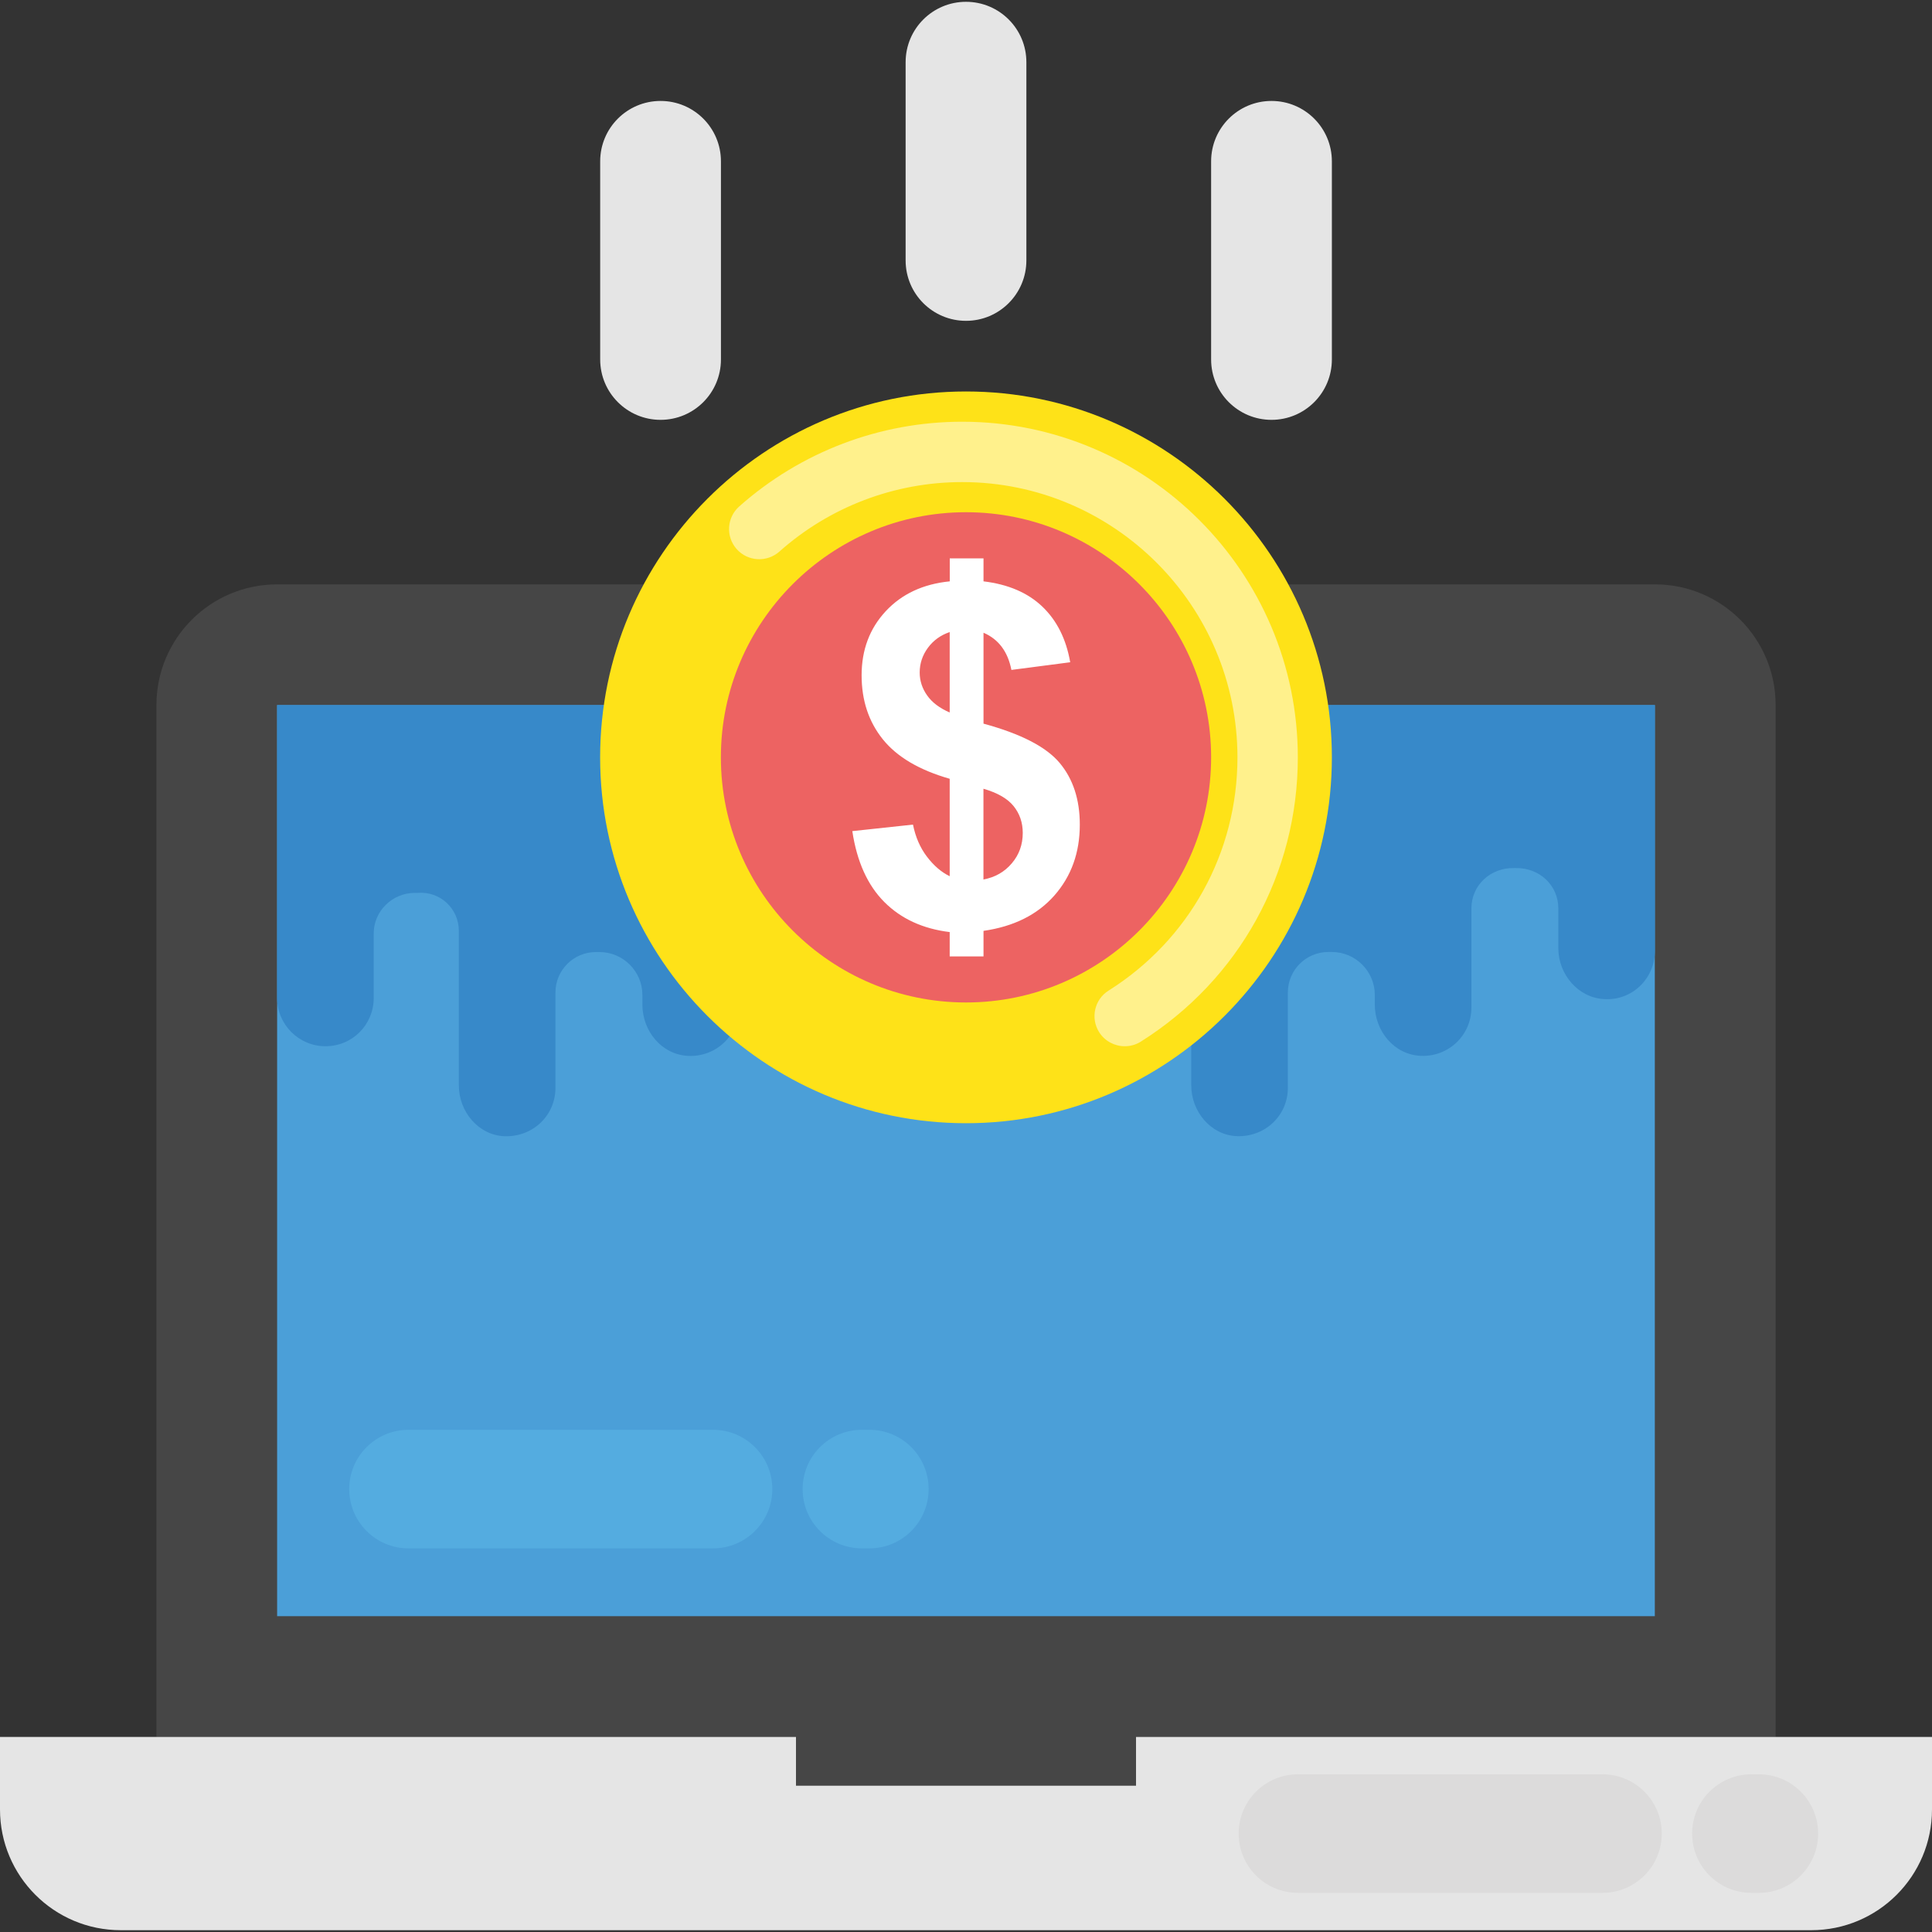 <?xml version="1.0" encoding="iso-8859-1"?>
<!-- Generator: Adobe Illustrator 19.0.0, SVG Export Plug-In . SVG Version: 6.00 Build 0)  -->
<svg version="1.1" id="Capa_1" xmlns="http://www.w3.org/2000/svg" xmlns:xlink="http://www.w3.org/1999/xlink" x="0px" y="0px"
	 viewBox="0 0 512 512" style="enable-background:new 0 0 512 512;" xml:space="preserve">
<rect x="0" y="0" width="512" height="512" fill="#333333" stroke="none"/>
<path style="fill:#464646;" d="M470.56,460.304H41.456v-273.44c0-17.68,14.32-32,32-32H438.56c17.68,0,32,14.32,32,32V460.304z"/>
<rect x="73.44" y="186.864" style="fill:#4B9FD8;" width="365.104" height="241.44"/>
<path style="fill:#E5E5E5;" d="M512,460.304H0v19.216c0,17.664,14.32,32,32,32h448c17.68,0,32-14.336,32-32V460.304z"/>
<rect x="210.944" y="455.808" style="fill:#464646;" width="90.112" height="17.424"/>
<path style="fill:#3789C9;" d="M73.44,186.864v77.6c0,7.04,5.76,12.8,12.8,12.8c7.2,0,12.8-5.76,12.8-12.8v-17.12
	c0-5.92,4.96-10.72,10.88-10.72h0.8c5.92-0.48,10.88,4.16,10.88,10.08v40.96c0,6.88,5.12,13.12,12,13.44
	c7.52,0.32,13.6-5.44,13.6-12.8v-25.28c0-5.92,4.8-10.72,10.72-10.72h0.96c6.24,0,11.36,5.12,11.36,11.36v2.56
	c0,7.04,5.12,13.28,12.16,13.6c7.36,0.32,13.44-5.44,13.44-12.8v-26.24c0-6.24,5.28-10.88,11.36-10.72c0.16,0,0.16,0,0.16,0h0.16
	c6.24-0.16,11.36,4.48,11.36,10.72v10.56c0,6.88,5.28,13.12,12.16,13.44c7.36,0.48,13.44-5.44,13.44-12.8l0.064-20.384
	c0-6.368,5.152-11.52,11.52-11.52c6.368,0,11.52,5.152,11.52,11.52v33.104c0.144,6.928,5.792,12.544,12.752,12.544
	c7.2,0,12.8-5.76,12.8-12.8v-17.12c0-5.92,4.96-10.72,10.88-10.72h0.8c5.92-0.48,10.88,4.16,10.88,10.08v40.96
	c0,6.88,5.12,13.12,12,13.44c7.52,0.32,13.6-5.44,13.6-12.8v-25.28c0-5.92,4.8-10.72,10.72-10.72h0.96
	c6.24,0,11.36,5.12,11.36,11.36v2.56c0,7.04,5.12,13.28,12.16,13.6c7.36,0.32,13.44-5.44,13.44-12.8v-26.24
	c0-6.24,5.12-10.88,11.36-10.72h0.32c6.24-0.16,11.36,4.48,11.36,10.72v10.56c0,6.88,5.28,13.12,12.16,13.44
	c7.36,0.48,13.44-5.44,13.44-12.8v-65.12H73.44V186.864z"/>
<g>
	<path style="fill:#54ACE0;" d="M188.96,378.912h-80.704c-8.672,0-15.712,7.024-15.712,15.712c0,8.688,7.04,15.712,15.712,15.712
		h80.704c8.672,0,15.712-7.024,15.712-15.712C204.672,385.936,197.632,378.912,188.96,378.912z"/>
	<path style="fill:#54ACE0;" d="M230.384,378.912h-1.968c-8.672,0-15.712,7.024-15.712,15.712c0,8.688,7.04,15.712,15.712,15.712
		h1.968c8.672,0,15.712-7.024,15.712-15.712C246.096,385.936,239.072,378.912,230.384,378.912z"/>
</g>
<g>
	<path style="fill:#DCDBDB;" d="M424.672,470.208h-80.704c-8.672,0-15.712,7.024-15.712,15.712c0,8.688,7.04,15.712,15.712,15.712
		h80.704c8.672,0,15.712-7.024,15.712-15.712S433.344,470.208,424.672,470.208z"/>
	<path style="fill:#DCDBDB;" d="M466.112,470.208h-1.968c-8.672,0-15.712,7.024-15.712,15.712c0,8.688,7.04,15.712,15.712,15.712
		h1.968c8.672,0,15.712-7.024,15.712-15.712S474.784,470.208,466.112,470.208z"/>
</g>
<circle style="fill:#ED6362;" cx="256" cy="200.704" r="80.96"/>
<path style="fill:#FFFFFF;" d="M251.68,232.208v-25.824c-8.048-2.304-13.952-5.776-17.712-10.448
	c-3.76-4.672-5.632-10.32-5.632-16.976c0-6.736,2.128-12.4,6.384-16.976s9.904-7.216,16.976-7.92v-6.096h8.944v6.096
	c6.528,0.784,11.728,3.008,15.584,6.688c3.856,3.68,6.32,8.592,7.392,14.752l-15.584,2.032c-0.944-4.848-3.408-8.144-7.392-9.856
	v24.096c9.856,2.672,16.576,6.128,20.16,10.384c3.568,4.256,5.36,9.712,5.36,16.368c0,7.44-2.256,13.696-6.752,18.8
	c-4.496,5.088-10.752,8.208-18.768,9.36v6.768h-8.96v-6.448c-7.104-0.864-12.88-3.52-17.312-7.952s-7.28-10.704-8.496-18.8
	l16.08-1.728c0.656,3.28,1.888,6.128,3.696,8.496C247.456,229.408,249.472,231.136,251.68,232.208z M251.68,167.504
	c-2.416,0.816-4.352,2.224-5.792,4.192c-1.44,1.968-2.16,4.144-2.16,6.528c0,2.176,0.656,4.208,1.968,6.064
	c1.312,1.872,3.312,3.376,5.984,4.528V167.504z M260.624,233.072c3.088-0.576,5.584-2,7.52-4.288
	c1.936-2.272,2.896-4.96,2.896-8.048c0-2.752-0.816-5.12-2.432-7.12s-4.288-3.52-7.984-4.592L260.624,233.072L260.624,233.072z"/>
<path style="fill:#FEE218;" d="M256,297.664c-53.456,0-96.96-43.504-96.96-96.96s43.488-96.96,96.96-96.96s96.96,43.504,96.96,96.96
	S309.456,297.664,256,297.664z M256,135.744c-35.808,0-64.96,29.136-64.96,64.96s29.136,64.96,64.96,64.96s64.96-29.136,64.96-64.96
	S291.808,135.744,256,135.744z"/>
<g>
	<path style="fill:#E5E5E5;" d="M175.056,111.264c-8.832,0-16-7.152-16-16V42.752c0-8.848,7.168-16,16-16s16,7.152,16,16v52.512
		C191.056,104.112,183.888,111.264,175.056,111.264z"/>
	<path style="fill:#E5E5E5;" d="M256,85.024c-8.832,0-16-7.152-16-16V16.48c0-8.848,7.168-16,16-16s16,7.152,16,16v52.528
		C272,77.856,264.832,85.024,256,85.024z"/>
	<path style="fill:#E5E5E5;" d="M336.96,111.264c-8.832,0-16-7.152-16-16V42.752c0-8.848,7.168-16,16-16s16,7.152,16,16v52.512
		C352.96,104.112,345.792,111.264,336.96,111.264z"/>
</g>
<g style="opacity:0.5;">
	<path style="fill:#FFFFFF;" d="M298.064,277.264c-2.656,0-5.264-1.328-6.784-3.728c-2.352-3.744-1.232-8.688,2.512-11.024
		c21.376-13.472,34.144-36.56,34.144-61.792c0-40.224-32.72-72.96-72.944-72.96c-17.904,0-35.104,6.544-48.464,18.432
		c-3.312,2.912-8.368,2.624-11.296-0.672c-2.944-3.296-2.64-8.368,0.656-11.296c16.304-14.48,37.296-22.464,59.104-22.464
		c49.04,0,88.944,39.904,88.944,88.96c0,30.768-15.552,58.928-41.616,75.328C301.008,276.88,299.52,277.264,298.064,277.264z"/>
</g>
<g>
</g>
<g>
</g>
<g>
</g>
<g>
</g>
<g>
</g>
<g>
</g>
<g>
</g>
<g>
</g>
<g>
</g>
<g>
</g>
<g>
</g>
<g>
</g>
<g>
</g>
<g>
</g>
<g>
</g>
</svg>
